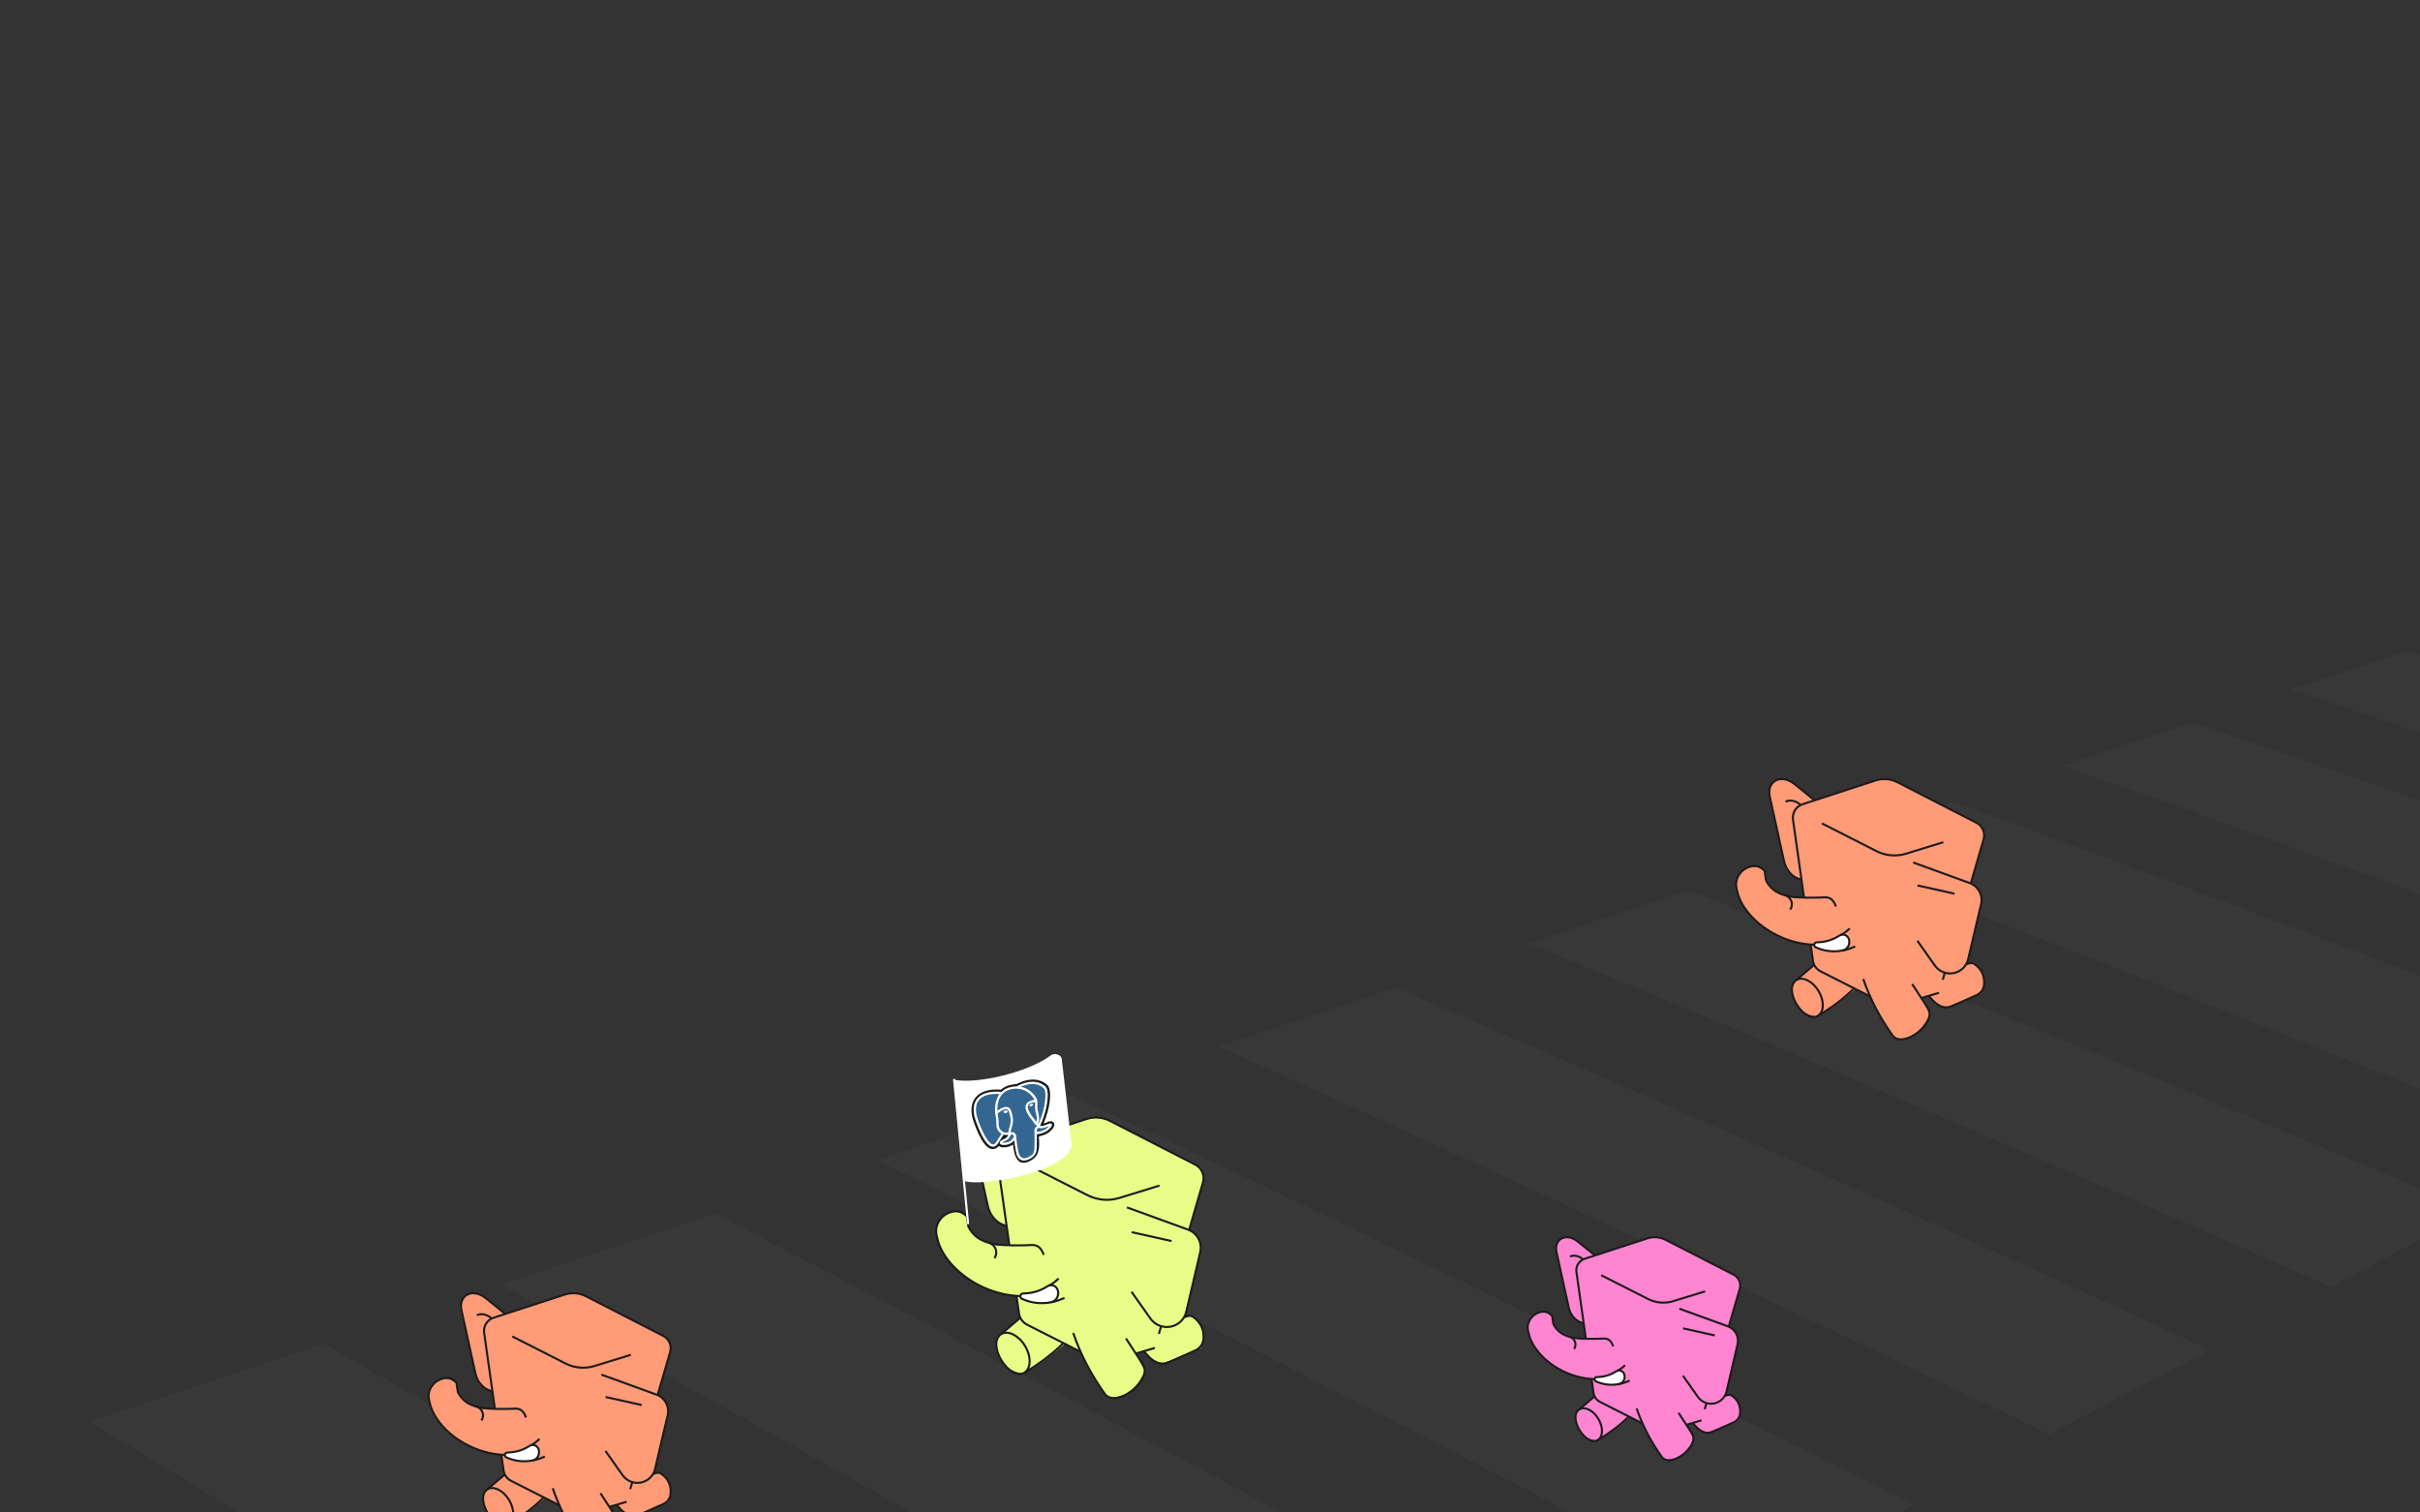 <svg width="1440" height="900" viewBox="0 0 1440 900" fill="none" xmlns="http://www.w3.org/2000/svg">
<rect x="0" y="0" width="1440" height="900" fill="#333333" stroke="none"/>
<g clip-path="url(#clip0_14622_3338)">
<path fill-rule="evenodd" clip-rule="evenodd" d="M-62.021 884.471C-112.758 901.352 -163.499 918.233 -214.239 935.113C-29.051 1060.23 155.885 1186.65 340.66 1313.88C388.889 1288.61 437.117 1263.34 485.346 1238.07C303.15 1118.79 120.736 1000.69 -62.021 884.471Z" fill="#747474" fill-opacity="0.07"/>
<path fill-rule="evenodd" clip-rule="evenodd" d="M192.797 799.696C146.346 815.15 99.896 830.603 53.445 846.057C234.173 955.666 414.508 1067.53 594.587 1180.82C638.319 1157.9 682.054 1134.98 725.789 1112.07C548.461 1005.94 370.844 901.503 192.797 799.696Z" fill="#747474" fill-opacity="0.07"/>
<path fill-rule="evenodd" clip-rule="evenodd" d="M425.561 722.257C383.156 736.365 340.754 750.472 298.352 764.579C474.194 860.612 649.587 959.505 824.675 1060.25C864.193 1039.54 903.712 1018.83 943.227 998.121C771.036 903.807 598.523 811.504 425.561 722.257Z" fill="#747474" fill-opacity="0.07"/>
<path fill-rule="evenodd" clip-rule="evenodd" d="M637.571 651.722C598.976 664.563 560.377 677.405 521.778 690.246C692.396 774.493 862.565 861.887 1032.42 951.384C1067.99 932.741 1103.57 914.098 1139.14 895.455C972.304 811.702 805.152 730.119 637.571 651.722Z" fill="#747474" fill-opacity="0.07"/>
<path fill-rule="evenodd" clip-rule="evenodd" d="M830.135 587.659C795.101 599.314 760.067 610.97 725.033 622.625C890.157 696.733 1054.87 774.002 1219.29 853.457C1251.2 836.735 1283.11 820.013 1315.02 803.291C1153.71 728.95 992.11 656.773 830.135 587.659Z" fill="#747474" fill-opacity="0.07"/>
<path fill-rule="evenodd" clip-rule="evenodd" d="M1004.55 529.632C972.837 540.182 941.123 550.733 909.409 561.284C1068.85 626.756 1227.95 695.167 1386.77 765.688C1415.29 750.743 1443.81 735.797 1472.33 720.851C1316.67 654.868 1160.76 590.887 1004.55 529.632Z" fill="#747474" fill-opacity="0.07"/>
<path fill-rule="evenodd" clip-rule="evenodd" d="M1162.37 477.126C1133.74 486.651 1105.11 496.175 1076.48 505.7C1230.11 563.884 1383.46 624.587 1536.6 687.175C1562 673.864 1587.4 660.552 1612.8 647.241C1462.86 588.667 1312.73 531.79 1162.37 477.126Z" fill="#747474" fill-opacity="0.07"/>
<path fill-rule="evenodd" clip-rule="evenodd" d="M1304.6 429.809C1278.81 438.388 1253.02 446.967 1227.24 455.547C1374.99 507.662 1522.56 561.719 1669.96 617.293C1692.51 605.471 1715.07 593.649 1737.64 581.827C1593.42 529.796 1449.09 479.02 1304.6 429.809Z" fill="#747474" fill-opacity="0.07"/>
<path fill-rule="evenodd" clip-rule="evenodd" d="M1432.53 387.246C1409.34 394.96 1386.15 402.675 1362.96 410.389C1504.86 457.511 1646.65 505.876 1788.33 555.26C1808.32 544.783 1828.31 534.305 1848.31 523.828C1709.79 477.57 1571.19 432 1432.53 387.246Z" fill="#747474" fill-opacity="0.07"/>
<path fill-rule="evenodd" clip-rule="evenodd" d="M947.036 820.561C938.427 819.525 930.578 816.801 923.622 812.087C914.267 805.862 909.834 797.903 909.03 788.662C910.674 782.714 916.368 777.744 923.642 783.177L924.338 787.935C929.993 796.147 936.681 797.361 943.657 796.628L942.46 788.159L937.665 785.224C935.746 784.051 934.379 782.152 933.873 779.961L925.885 745.274C925.169 742.164 926.527 738.943 929.253 737.282C931.981 735.618 935.466 735.889 937.905 737.95L948.775 747.136L980.146 736.925C983.807 735.731 987.793 736.049 991.219 737.805L1031.57 758.49C1034.65 760.07 1036.18 763.612 1035.21 766.937L1028.66 789.443C1032.56 791.096 1034.72 795.328 1033.74 799.474L1026.39 830.466L1030.26 829.89C1034.99 833.804 1036.91 838.713 1034.18 845.268L1017.56 852.031C1015.39 852.916 1012.9 852.397 1011.26 850.717L1007.33 846.688L1003.5 847.893L1007.67 856.094C1004.33 863.967 998.939 868.608 990.765 868.89C985.18 862.845 980.731 855.541 977.366 847.036L969.924 843.259C963.345 848.844 956.754 854.207 950.044 857.265C942.585 856.206 936.41 850.925 937.975 839.966L948.967 831.149C948.579 830.418 948.314 829.612 948.195 828.77L947.036 820.561Z" fill="#FF85D0"/>
<path d="M939.742 838.635C942.999 836.698 948.093 839.237 951.109 844.301C954.125 849.366 953.928 855.051 950.671 856.988" stroke="#1C1C1C" stroke-width="1.238" stroke-miterlimit="1.5" stroke-linejoin="round"/>
<path d="M948.837 830.89L939.46 838.894C933.082 843.861 943.541 860.681 950.669 856.991C957.629 852.788 963.448 848.527 969.217 842.903" stroke="#1C1C1C" stroke-width="1.238" stroke-miterlimit="1.5" stroke-linejoin="round"/>
<path d="M949.125 747.065C945.475 744.124 942.445 741.68 938.719 738.676C935.686 736.232 932.011 735.542 929.311 736.91C926.613 738.278 925.387 741.451 926.177 745.031C928.807 756.938 931.922 771.055 933.481 778.109C934.108 780.954 935.798 783.803 938.263 785.647C939.799 786.796 942.033 787.43 942.033 787.43" stroke="#1C1C1C" stroke-width="1.238" stroke-miterlimit="1.5" stroke-linejoin="round"/>
<path d="M941.686 749.118C939.295 747.191 936.398 746.647 934.27 747.725" stroke="#1C1C1C" stroke-width="1.238" stroke-miterlimit="1.5" stroke-linejoin="round"/>
<path d="M1003.27 847.894L1012.46 845.167M1014.36 838.547L1015.43 834.897M947.025 820.493L948.195 828.771C948.524 831.105 949.974 833.134 952.077 834.201L977.365 847.036M1028.66 789.425L1035.21 766.937C1036.18 763.612 1034.65 760.07 1031.57 758.49L991.219 737.805C987.793 736.049 983.807 735.731 980.146 736.925L942.966 749.026C939.63 750.112 937.557 753.434 938.047 756.904L943.657 796.628" stroke="#1C1C1C" stroke-width="1.238" stroke-miterlimit="1.5" stroke-linejoin="round"/>
<path d="M952.772 758.811C967.926 766.504 969.172 767.135 980.63 772.951C985.342 775.343 990.806 775.79 995.845 774.197C1001.92 772.273 1006.87 770.863 1014.67 768.394" stroke="#1C1C1C" stroke-width="1.238" stroke-miterlimit="1.5" stroke-linejoin="round"/>
<path d="M998.798 840.687L1007.02 853.286C1011.19 860.826 994.355 873.639 988.953 867.088C982.552 858.192 977.429 848.582 973.865 838.101" stroke="#1C1C1C" stroke-width="1.238" stroke-miterlimit="1.5" stroke-linejoin="round"/>
<path d="M959.923 801.151C958.849 798.233 957.285 796.143 953.655 796.526C952.755 796.595 951.161 796.657 948.335 796.664C938.375 796.686 928.659 796.593 924.271 787.8C924.148 787.554 923.722 783.282 923.607 783.03C923.607 783.03 921.613 780.726 919.413 780.54C915.697 780.226 911.192 782.366 909.486 787.134C908.431 790.08 909.524 792.961 909.636 793.482C912.938 808.841 937.666 826.755 963.026 818.666" stroke="#1C1C1C" stroke-width="1.238" stroke-miterlimit="1.5" stroke-linejoin="round"/>
<path d="M934.577 795.625C937.459 797.056 938.285 800.199 936.646 802.712" stroke="#1C1C1C" stroke-width="1.238" stroke-miterlimit="1.5" stroke-linejoin="round"/>
<path d="M999.267 778.727C999.267 778.727 1017.43 785.329 1028.14 789.222C1032.5 790.808 1034.99 795.404 1033.93 799.923C1032.24 807.173 1029.65 818.223 1027.37 827.958C1026.52 831.599 1023.61 834.401 1019.94 835.116C1016.27 835.83 1012.52 834.324 1010.36 831.269C1005.68 824.636 1001.44 818.626 1001.44 818.626" stroke="#1C1C1C" stroke-width="1.238" stroke-miterlimit="1.5" stroke-linejoin="round"/>
<path d="M1001.5 790.433L1020.37 794.642" stroke="#1C1C1C" stroke-width="1.238" stroke-miterlimit="1.5" stroke-linejoin="round"/>
<path d="M1007.33 846.692C1009.58 849.744 1013.32 853.458 1017.66 852.394C1019.29 851.994 1027.12 848.299 1031.61 846.353C1033.83 845.388 1035.33 843.254 1035.47 840.833C1035.73 836.575 1034.24 833.032 1030.44 830.417C1028.93 829.377 1026.21 830.712 1026.21 830.712" stroke="#1C1C1C" stroke-width="1.238" stroke-miterlimit="1.5" stroke-linejoin="round"/>
<path fill-rule="evenodd" clip-rule="evenodd" d="M965.597 816.367C964.524 815.368 962.908 815.225 961.678 816.024C957.83 818.496 953.993 819.358 950.158 819.432C949.538 819.447 949.011 819.888 948.888 820.495C948.766 821.103 949.08 821.714 949.647 821.967C953.882 823.902 958.385 824.475 963.17 823.614C966.832 822.954 967.766 818.426 965.597 816.367Z" fill="white" stroke="#1C1C1C" stroke-width="1.238" stroke-miterlimit="1.5" stroke-linejoin="round"/>
<path d="M962.406 815.654C964.44 814.697 965.581 813.604 966.998 812.367" stroke="#1C1C1C" stroke-width="1.238" stroke-miterlimit="1.5" stroke-linejoin="round"/>
<path d="M963.407 823.565C965.631 823.229 968.015 822.299 969.726 821.518" stroke="#1C1C1C" stroke-width="1.238" stroke-miterlimit="1.5" stroke-linejoin="round"/>
<path fill-rule="evenodd" clip-rule="evenodd" d="M1077.4 562.05C1067.35 560.84 1058.19 557.66 1050.07 552.158C1039.15 544.89 1033.97 535.599 1033.03 524.812C1034.95 517.868 1041.6 512.066 1050.09 518.409L1050.91 523.963C1057.51 533.549 1065.31 534.967 1073.46 534.111L1072.06 524.224L1066.46 520.799C1064.22 519.428 1062.63 517.212 1062.04 514.654L1052.71 474.162C1051.88 470.531 1053.46 466.771 1056.64 464.831C1059.83 462.889 1063.9 463.205 1066.74 465.611L1079.43 476.336L1116.05 464.415C1120.33 463.021 1124.98 463.393 1128.98 465.443L1176.08 489.59C1179.68 491.434 1181.46 495.568 1180.33 499.45L1172.68 525.724C1177.24 527.652 1179.76 532.593 1178.62 537.433L1170.04 573.612L1174.56 572.94C1180.08 577.509 1182.32 583.24 1179.13 590.892L1159.74 598.787C1157.2 599.82 1154.29 599.214 1152.38 597.253L1147.78 592.55L1143.31 593.957L1148.19 603.53C1144.29 612.721 1137.99 618.138 1128.45 618.467C1121.93 611.411 1116.74 602.884 1112.81 592.955L1104.12 588.547C1096.44 595.066 1088.75 601.327 1080.91 604.897C1072.21 603.661 1065 597.495 1066.82 584.703L1079.66 574.41C1079.2 573.557 1078.89 572.616 1078.75 571.633L1077.4 562.05Z" fill="#FF9B77"/>
<path d="M1068.89 583.148C1072.69 580.887 1078.64 583.851 1082.16 589.763C1085.68 595.675 1085.45 602.312 1081.65 604.574" stroke="#1C1C1C" stroke-width="1.238" stroke-miterlimit="1.5" stroke-linejoin="round"/>
<path d="M1079.5 574.107L1068.56 583.451C1061.11 589.249 1073.32 608.884 1081.64 604.576C1089.77 599.67 1096.56 594.695 1103.3 588.13" stroke="#1C1C1C" stroke-width="1.238" stroke-miterlimit="1.5" stroke-linejoin="round"/>
<path d="M1079.84 476.252C1075.58 472.818 1072.04 469.965 1067.69 466.459C1064.15 463.606 1059.86 462.8 1056.71 464.397C1053.56 465.994 1052.13 469.699 1053.05 473.877C1056.12 487.777 1059.76 504.257 1061.58 512.492C1062.31 515.813 1064.28 519.138 1067.16 521.292C1068.95 522.632 1071.56 523.373 1071.56 523.373" stroke="#1C1C1C" stroke-width="1.238" stroke-miterlimit="1.5" stroke-linejoin="round"/>
<path d="M1071.16 478.648C1068.37 476.399 1064.98 475.763 1062.5 477.022" stroke="#1C1C1C" stroke-width="1.238" stroke-miterlimit="1.5" stroke-linejoin="round"/>
<path d="M1143.05 593.957L1153.78 590.774M1156 583.045L1157.24 578.784M1077.39 561.97L1078.76 571.633C1079.14 574.358 1080.83 576.726 1083.29 577.973L1112.81 592.955M1172.69 525.702L1180.33 499.45C1181.46 495.568 1179.68 491.434 1176.08 489.59L1128.98 465.443C1124.98 463.393 1120.33 463.021 1116.05 464.415L1072.65 478.541C1068.76 479.809 1066.34 483.687 1066.91 487.737L1073.46 534.111" stroke="#1C1C1C" stroke-width="1.238" stroke-miterlimit="1.5" stroke-linejoin="round"/>
<path d="M1084.1 489.963C1101.79 498.944 1103.24 499.68 1116.62 506.47C1122.12 509.262 1128.5 509.784 1134.38 507.925C1141.48 505.679 1147.25 504.033 1156.36 501.15" stroke="#1C1C1C" stroke-width="1.238" stroke-miterlimit="1.5" stroke-linejoin="round"/>
<path d="M1137.83 585.544L1147.42 600.251C1152.29 609.054 1132.64 624.011 1126.33 616.364C1118.86 605.979 1112.88 594.76 1108.72 582.525" stroke="#1C1C1C" stroke-width="1.238" stroke-miterlimit="1.5" stroke-linejoin="round"/>
<path d="M1092.45 539.391C1091.19 535.985 1089.37 533.545 1085.13 533.992C1084.08 534.072 1082.22 534.145 1078.92 534.152C1067.29 534.179 1055.95 534.07 1050.83 523.806C1050.68 523.518 1050.19 518.531 1050.05 518.237C1050.05 518.237 1047.72 515.547 1045.16 515.33C1040.82 514.963 1035.56 517.461 1033.57 523.027C1032.34 526.467 1033.61 529.83 1033.74 530.438C1037.6 548.368 1066.46 569.28 1096.07 559.837" stroke="#1C1C1C" stroke-width="1.238" stroke-miterlimit="1.5" stroke-linejoin="round"/>
<path d="M1062.86 532.94C1066.22 534.61 1067.19 538.279 1065.27 541.213" stroke="#1C1C1C" stroke-width="1.238" stroke-miterlimit="1.5" stroke-linejoin="round"/>
<path d="M1138.38 513.212C1138.38 513.212 1159.58 520.92 1172.08 525.464C1177.17 527.316 1180.08 532.681 1178.84 537.956C1176.86 546.42 1173.84 559.32 1171.19 570.684C1170.19 574.934 1166.79 578.205 1162.51 579.039C1158.22 579.874 1153.84 578.115 1151.32 574.549C1145.86 566.806 1140.91 559.79 1140.91 559.79" stroke="#1C1C1C" stroke-width="1.238" stroke-miterlimit="1.5" stroke-linejoin="round"/>
<path d="M1140.98 526.878L1163.01 531.791" stroke="#1C1C1C" stroke-width="1.238" stroke-miterlimit="1.5" stroke-linejoin="round"/>
<path d="M1147.79 592.553C1150.42 596.117 1154.78 600.452 1159.84 599.21C1161.75 598.743 1170.89 594.429 1176.13 592.158C1178.73 591.032 1180.47 588.54 1180.64 585.715C1180.95 580.744 1179.2 576.607 1174.76 573.555C1173.01 572.341 1169.82 573.9 1169.82 573.9" stroke="#1C1C1C" stroke-width="1.238" stroke-miterlimit="1.5" stroke-linejoin="round"/>
<path fill-rule="evenodd" clip-rule="evenodd" d="M1099.07 557.154C1097.82 555.987 1095.93 555.821 1094.49 556.753C1090 559.639 1085.52 560.645 1081.05 560.731C1080.32 560.748 1079.71 561.264 1079.56 561.972C1079.42 562.683 1079.79 563.395 1080.45 563.691C1085.39 565.95 1090.65 566.618 1096.24 565.613C1100.51 564.843 1101.6 559.557 1099.07 557.154Z" fill="white" stroke="#1C1C1C" stroke-width="1.238" stroke-miterlimit="1.5" stroke-linejoin="round"/>
<path d="M1095.35 556.32C1097.72 555.204 1099.05 553.928 1100.71 552.484" stroke="#1C1C1C" stroke-width="1.238" stroke-miterlimit="1.5" stroke-linejoin="round"/>
<path d="M1096.51 565.556C1099.11 565.164 1101.89 564.078 1103.89 563.167" stroke="#1C1C1C" stroke-width="1.238" stroke-miterlimit="1.5" stroke-linejoin="round"/>
<path fill-rule="evenodd" clip-rule="evenodd" d="M298.326 865.6C288.519 864.42 279.58 861.316 271.656 855.948C261 848.857 255.95 839.791 255.034 829.265C256.907 822.49 263.393 816.828 271.679 823.017L272.471 828.437C278.913 837.791 286.531 839.174 294.478 838.338L293.114 828.691L287.653 825.349C285.466 824.012 283.909 821.85 283.333 819.353L274.234 779.842C273.418 776.299 274.964 772.63 278.069 770.738C281.177 768.843 285.147 769.152 287.925 771.499L300.307 781.964L336.041 770.332C340.211 768.972 344.752 769.334 348.655 771.335L394.615 794.896C398.124 796.696 399.863 800.73 398.762 804.518L391.298 830.154C395.741 832.036 398.206 836.857 397.087 841.58L388.718 876.882L393.125 876.226C398.515 880.685 400.699 886.277 397.586 893.744L378.664 901.447C376.189 902.455 373.349 901.863 371.484 899.95L367.003 895.361L362.639 896.734L367.396 906.075C363.594 915.043 357.448 920.329 348.137 920.65C341.775 913.765 336.707 905.445 332.874 895.757L324.397 891.455C316.903 897.816 309.396 903.925 301.753 907.409C293.256 906.203 286.222 900.187 288.005 887.704L300.526 877.661C300.083 876.828 299.782 875.91 299.646 874.951L298.326 865.6Z" fill="#FF9B77"/>
<path d="M290.017 886.188C293.727 883.982 299.53 886.873 302.965 892.642C306.401 898.411 306.176 904.887 302.466 907.094" stroke="#1C1C1C" stroke-width="1.238" stroke-miterlimit="1.5" stroke-linejoin="round"/>
<path d="M300.378 877.366L289.696 886.483C282.431 892.141 294.345 911.3 302.464 907.096C310.393 902.309 317.021 897.455 323.591 891.049" stroke="#1C1C1C" stroke-width="1.238" stroke-miterlimit="1.5" stroke-linejoin="round"/>
<path d="M300.706 781.883C296.548 778.532 293.096 775.748 288.853 772.327C285.398 769.542 281.211 768.757 278.136 770.314C275.063 771.873 273.666 775.488 274.566 779.565C277.562 793.128 281.11 809.209 282.886 817.243C283.6 820.485 285.525 823.729 288.333 825.831C290.082 827.139 292.627 827.861 292.627 827.861" stroke="#1C1C1C" stroke-width="1.238" stroke-miterlimit="1.5" stroke-linejoin="round"/>
<path d="M292.232 784.221C289.508 782.026 286.209 781.406 283.784 782.634" stroke="#1C1C1C" stroke-width="1.238" stroke-miterlimit="1.5" stroke-linejoin="round"/>
<path d="M362.379 896.734L372.853 893.628M375.019 886.087L376.228 881.93M298.313 865.523L299.646 874.952C300.022 877.61 301.673 879.921 304.068 881.138L332.874 895.757M391.304 830.134L398.762 804.518C399.863 800.731 398.124 796.697 394.615 794.897L348.655 771.335C344.752 769.335 340.211 768.972 336.041 770.332L293.69 784.116C289.891 785.353 287.529 789.137 288.087 793.089L294.478 838.339" stroke="#1C1C1C" stroke-width="1.238" stroke-miterlimit="1.5" stroke-linejoin="round"/>
<path d="M304.86 795.261C322.122 804.024 323.54 804.743 336.592 811.369C341.96 814.093 348.184 814.602 353.923 812.788C360.848 810.596 366.478 808.99 375.369 806.177" stroke="#1C1C1C" stroke-width="1.238" stroke-miterlimit="1.5" stroke-linejoin="round"/>
<path d="M357.287 888.525L366.65 902.876C371.397 911.465 352.227 926.06 346.072 918.598C338.781 908.465 332.947 897.518 328.887 885.58" stroke="#1C1C1C" stroke-width="1.238" stroke-miterlimit="1.5" stroke-linejoin="round"/>
<path d="M313.006 843.491C311.782 840.168 310 837.787 305.866 838.223C304.841 838.302 303.025 838.373 299.806 838.38C288.461 838.405 277.393 838.299 272.395 828.284C272.255 828.003 271.77 823.137 271.639 822.85C271.639 822.85 269.367 820.225 266.861 820.013C262.628 819.656 257.498 822.093 255.554 827.524C254.352 830.88 255.597 834.162 255.725 834.755C259.486 852.251 287.653 872.656 316.54 863.442" stroke="#1C1C1C" stroke-width="1.238" stroke-miterlimit="1.5" stroke-linejoin="round"/>
<path d="M284.134 837.197C287.417 838.826 288.358 842.407 286.492 845.269" stroke="#1C1C1C" stroke-width="1.238" stroke-miterlimit="1.5" stroke-linejoin="round"/>
<path d="M357.822 817.947C357.822 817.947 378.512 825.468 390.708 829.902C395.678 831.709 398.512 836.944 397.309 842.091C395.378 850.35 392.431 862.937 389.836 874.026C388.867 878.173 385.551 881.365 381.367 882.179C377.186 882.993 372.914 881.277 370.455 877.797C365.122 870.242 360.291 863.396 360.291 863.396" stroke="#1C1C1C" stroke-width="1.238" stroke-miterlimit="1.5" stroke-linejoin="round"/>
<path d="M360.364 831.281L381.858 836.076" stroke="#1C1C1C" stroke-width="1.238" stroke-miterlimit="1.5" stroke-linejoin="round"/>
<path d="M367.006 895.365C369.572 898.842 373.829 903.072 378.768 901.861C380.628 901.405 389.552 897.195 394.661 894.979C397.196 893.88 398.896 891.449 399.057 888.692C399.359 883.842 397.653 879.805 393.325 876.827C391.613 875.642 388.506 877.163 388.506 877.163" stroke="#1C1C1C" stroke-width="1.238" stroke-miterlimit="1.5" stroke-linejoin="round"/>
<path fill-rule="evenodd" clip-rule="evenodd" d="M319.468 860.824C318.246 859.685 316.405 859.523 315.004 860.432C310.621 863.249 306.251 864.23 301.882 864.314C301.176 864.331 300.576 864.834 300.435 865.525C300.296 866.218 300.654 866.914 301.3 867.202C306.124 869.406 311.253 870.058 316.704 869.078C320.875 868.326 321.939 863.168 319.468 860.824Z" fill="white" stroke="#1C1C1C" stroke-width="1.238" stroke-miterlimit="1.5" stroke-linejoin="round"/>
<path d="M315.834 860.01C318.151 858.92 319.451 857.675 321.065 856.266" stroke="#1C1C1C" stroke-width="1.238" stroke-miterlimit="1.5" stroke-linejoin="round"/>
<path d="M316.973 869.022C319.507 868.64 322.222 867.58 324.172 866.691" stroke="#1C1C1C" stroke-width="1.238" stroke-miterlimit="1.5" stroke-linejoin="round"/>
<path fill-rule="evenodd" clip-rule="evenodd" d="M604.86 771.111C594.027 769.807 584.152 766.379 575.399 760.449C563.628 752.616 558.049 742.601 557.038 730.973C559.106 723.49 566.271 717.236 575.424 724.072L576.299 730.059C583.415 740.392 591.83 741.92 600.609 740.996L599.102 730.34L593.069 726.648C590.654 725.171 588.934 722.782 588.298 720.025L578.246 676.38C577.345 672.466 579.053 668.413 582.483 666.322C585.916 664.229 590.301 664.57 593.37 667.163L607.048 678.723L646.521 665.874C651.128 664.371 656.144 664.772 660.455 666.981L711.224 693.009C715.1 694.997 717.022 699.453 715.805 703.637L707.561 731.956C712.469 734.035 715.191 739.361 713.955 744.578L704.711 783.574L709.579 782.85C715.532 787.774 717.945 793.952 714.506 802.2L693.605 810.709C690.871 811.822 687.734 811.169 685.673 809.056L680.723 803.986L675.903 805.503L681.157 815.821C676.957 825.728 670.168 831.567 659.884 831.922C652.856 824.316 647.257 815.125 643.023 804.424L633.659 799.672C625.381 806.699 617.088 813.447 608.645 817.295C599.259 815.963 591.489 809.317 593.459 795.528L607.29 784.434C606.801 783.514 606.469 782.5 606.318 781.441L604.86 771.111Z" fill="#E9FC87"/>
<path d="M595.682 793.853C599.78 791.416 606.19 794.61 609.985 800.983C613.78 807.355 613.532 814.509 609.434 816.946" stroke="#1C1C1C" stroke-width="1.238" stroke-miterlimit="1.5" stroke-linejoin="round"/>
<path d="M607.126 784.108L595.327 794.178C587.302 800.429 600.462 821.593 609.431 816.949C618.189 811.661 625.511 806.299 632.769 799.223" stroke="#1C1C1C" stroke-width="1.238" stroke-miterlimit="1.5" stroke-linejoin="round"/>
<path d="M607.489 678.633C602.896 674.931 599.083 671.856 594.395 668.077C590.579 665.001 585.954 664.133 582.557 665.854C579.162 667.576 577.62 671.569 578.613 676.072C581.923 691.055 585.842 708.819 587.804 717.694C588.593 721.274 590.72 724.858 593.822 727.18C595.753 728.625 598.565 729.423 598.565 729.423" stroke="#1C1C1C" stroke-width="1.238" stroke-miterlimit="1.5" stroke-linejoin="round"/>
<path d="M598.128 681.216C595.12 678.791 591.475 678.107 588.797 679.463" stroke="#1C1C1C" stroke-width="1.238" stroke-miterlimit="1.5" stroke-linejoin="round"/>
<path d="M675.616 805.503L687.185 802.072M689.578 793.742L690.913 789.149M604.846 771.026L606.318 781.441C606.733 784.378 608.557 786.931 611.203 788.275L643.023 804.424M707.567 731.934L715.805 703.637C717.021 699.453 715.1 694.997 711.224 693.009L660.455 666.982C656.144 664.772 651.128 664.372 646.521 665.874L599.739 681.1C595.541 682.466 592.933 686.647 593.549 691.013L600.608 740.997" stroke="#1C1C1C" stroke-width="1.238" stroke-miterlimit="1.5" stroke-linejoin="round"/>
<path d="M612.078 693.412C631.145 703.092 632.712 703.886 647.13 711.205C653.06 714.214 659.935 714.776 666.275 712.772C673.924 710.352 680.143 708.577 689.964 705.47" stroke="#1C1C1C" stroke-width="1.238" stroke-miterlimit="1.5" stroke-linejoin="round"/>
<path d="M669.991 796.435L680.333 812.288C685.577 821.776 664.401 837.898 657.603 829.655C649.549 818.462 643.103 806.369 638.618 793.182" stroke="#1C1C1C" stroke-width="1.238" stroke-miterlimit="1.5" stroke-linejoin="round"/>
<path d="M621.076 746.688C619.724 743.017 617.756 740.387 613.188 740.869C612.057 740.955 610.05 741.034 606.495 741.042C593.962 741.07 581.736 740.953 576.216 729.889C576.061 729.579 575.525 724.204 575.38 723.887C575.38 723.887 572.87 720.987 570.102 720.754C565.427 720.359 559.759 723.051 557.612 729.05C556.285 732.758 557.66 736.383 557.801 737.038C561.956 756.364 593.07 778.905 624.98 768.726" stroke="#1C1C1C" stroke-width="1.238" stroke-miterlimit="1.5" stroke-linejoin="round"/>
<path d="M589.183 739.735C592.81 741.535 593.848 745.49 591.787 748.652" stroke="#1C1C1C" stroke-width="1.238" stroke-miterlimit="1.5" stroke-linejoin="round"/>
<path d="M670.581 718.471C670.581 718.471 693.437 726.779 706.909 731.677C712.4 733.673 715.53 739.456 714.201 745.142C712.067 754.265 708.812 768.169 705.946 780.418C704.876 784.999 701.213 788.525 696.591 789.424C691.972 790.323 687.253 788.428 684.537 784.584C678.645 776.238 673.309 768.676 673.309 768.676" stroke="#1C1C1C" stroke-width="1.238" stroke-miterlimit="1.5" stroke-linejoin="round"/>
<path d="M673.39 733.201L697.133 738.497" stroke="#1C1C1C" stroke-width="1.238" stroke-miterlimit="1.5" stroke-linejoin="round"/>
<path d="M680.727 803.991C683.561 807.832 688.263 812.504 693.72 811.166C695.774 810.662 705.632 806.013 711.276 803.564C714.076 802.35 715.953 799.665 716.132 796.619C716.465 791.262 714.58 786.802 709.8 783.513C707.909 782.204 704.477 783.884 704.477 783.884" stroke="#1C1C1C" stroke-width="1.238" stroke-miterlimit="1.5" stroke-linejoin="round"/>
<path fill-rule="evenodd" clip-rule="evenodd" d="M567.712 642.5C581.629 645.263 612.145 637.967 625.431 627.887C627.374 626.413 631.491 627.586 631.769 630.01L637.58 680.637C637.674 681.45 637.68 682.281 637.418 683.056C632.387 697.933 582.326 706.526 573.635 702.63L567.712 642.5Z" fill="white"/>
<path fill-rule="evenodd" clip-rule="evenodd" d="M628.215 765.834C626.865 764.576 624.831 764.397 623.284 765.402C618.442 768.513 613.614 769.597 608.788 769.69C608.008 769.709 607.346 770.265 607.19 771.028C607.036 771.793 607.431 772.561 608.145 772.88C613.474 775.315 619.139 776.035 625.161 774.952C629.768 774.122 630.944 768.424 628.215 765.834Z" fill="white" stroke="#1C1C1C" stroke-width="1.238" stroke-miterlimit="1.5" stroke-linejoin="round"/>
<path d="M624.2 764.936C626.759 763.732 628.195 762.357 629.978 760.801" stroke="#1C1C1C" stroke-width="1.238" stroke-miterlimit="1.5" stroke-linejoin="round"/>
<path d="M576.031 727.912L567.713 642.504" stroke="white" stroke-width="1.238" stroke-miterlimit="1.5" stroke-linecap="round" stroke-linejoin="round"/>
<path d="M625.459 774.891C628.257 774.469 631.257 773.298 633.41 772.316" stroke="#1C1C1C" stroke-width="1.238" stroke-miterlimit="1.5" stroke-linejoin="round"/>
<path d="M627.155 668.28C626.769 667.508 625.956 667.096 624.981 667.179C624.521 667.219 624.007 667.367 623.409 667.633C622.368 668.097 621.586 668.364 621.01 668.514C622.751 664.403 624.022 659.88 624.57 655.774C625.456 649.135 624.225 646.491 623.036 645.442C619.889 642.666 615.682 641.76 610.872 642.822C608.305 643.388 606.116 644.406 604.986 645.035C603.87 645.101 602.682 645.269 601.447 645.537C599.131 646.039 597.15 647.007 595.529 648.426C594.524 648.331 592.919 648.241 591.093 648.37C586.8 648.674 583.471 649.991 581.199 652.284C578.447 655.061 577.495 658.993 578.37 663.973C578.647 665.554 580.158 670.21 582.164 674.491C583.317 676.953 584.469 678.951 585.59 680.431C587.179 682.531 588.738 683.622 590.356 683.768C591.263 683.849 592.872 683.679 594.372 681.934C594.614 682.135 594.926 682.318 595.329 682.462C595.839 682.644 596.45 682.748 597.047 682.755C599.2 682.78 601.143 682.196 602.726 681.091C602.772 681.379 602.813 681.655 602.849 681.893C602.908 682.28 602.966 682.658 603.024 683.012C603.418 685.4 603.815 687.236 604.473 688.432C604.509 688.498 604.559 688.6 604.612 688.707C604.951 689.392 605.518 690.539 606.691 691.267C607.907 692.021 609.266 692.023 610.476 691.741C611.083 691.6 611.652 691.387 612.147 691.163C613.911 690.362 615.896 689.305 617.13 686.888C618.296 684.602 618.619 681.494 618.174 676.818C618.174 676.683 618.173 676.554 618.173 676.431C618.172 676.348 618.172 676.263 618.172 676.178L618.507 676.13L618.593 676.115C620.446 675.769 622.654 674.861 623.962 673.91C624.995 673.159 628.279 670.532 627.155 668.28Z" fill="#1C1C1C"/>
<path d="M624.06 669.49C618.713 671.872 618.114 670.144 618.114 670.144C622.874 660.395 623.989 649.168 621.581 647.044C615.014 641.25 605.565 646.912 605.411 647.038L605.359 647.06C604.249 647.092 603.021 647.243 601.656 647.538C599.171 648.076 597.372 649.19 596.073 650.581C596.073 650.581 577.615 647.586 580.392 663.4C580.982 666.764 588.533 688.001 593.449 679.912C595.246 676.954 597.019 674.394 597.019 674.394C598.106 674.814 599.353 674.867 600.603 674.453L600.691 674.349C600.698 674.662 600.748 674.959 600.848 675.301C599.566 677.262 600.036 677.445 597.151 678.729C594.232 680.028 596.122 680.693 597.304 680.707C598.737 680.723 602.015 680.456 603.826 676.971L603.781 677.332C604.416 677.651 605.129 680.056 605.338 682.338C605.547 684.62 605.692 686.187 606.298 687.296C606.903 688.405 607.693 691.033 611.481 689.314C614.646 687.876 616.114 685.72 615.988 682.722C615.898 680.59 616.312 680.812 616.107 678.935L616.3 677.98C616.301 675.062 615.896 674.214 617.949 674.174L618.441 674.103C619.922 673.826 621.814 673.08 622.882 672.302C625.184 670.629 626.403 668.445 624.06 669.49L624.06 669.49Z" fill="#336791"/>
<path d="M598.381 660.78C597.879 660.828 597.439 660.994 597.233 661.215C597.117 661.339 597.091 661.457 597.09 661.535C597.086 661.74 597.256 661.928 597.357 662.021C597.645 662.285 598.034 662.421 598.399 662.387C598.452 662.382 598.504 662.373 598.555 662.361C599.153 662.222 599.642 661.639 599.648 661.292C599.657 660.857 598.997 660.722 598.381 660.78Z" fill="white"/>
<path d="M614.749 656.983C614.662 656.664 614.05 656.71 613.489 656.92C612.929 657.13 612.408 657.51 612.495 657.83C612.563 658.078 613.092 658.407 613.654 658.276C613.702 658.265 613.749 658.251 613.797 658.233C614.166 658.095 614.413 657.798 614.527 657.633C614.701 657.382 614.789 657.127 614.749 656.983Z" fill="white"/>
<path d="M625.869 668.939C625.584 668.37 624.887 668.327 623.797 668.813C620.56 670.256 619.314 670.068 618.89 669.878C620.999 665.433 622.553 660.292 623.167 655.69C623.458 653.51 623.524 651.533 623.358 649.973C623.177 648.26 622.726 647.075 622.019 646.452C619.171 643.939 615.343 643.127 610.948 644.103C607.927 644.772 605.47 646.121 605.002 646.448C603.93 646.437 602.776 646.546 601.539 646.813C599.269 647.305 597.376 648.291 595.887 649.749C595.152 649.657 593.257 649.469 590.989 649.637C587.067 649.926 584.066 651.097 582.069 653.117C579.687 655.527 578.88 659.032 579.67 663.533C579.936 665.048 581.406 669.556 583.368 673.744C585.95 679.256 588.378 682.152 590.584 682.35C590.842 682.373 591.135 682.363 591.451 682.29C592.225 682.11 593.132 681.548 593.977 680.157C595.38 677.846 596.713 675.873 597.206 675.154C598.093 675.398 599.039 675.429 599.979 675.236C599.984 675.259 599.989 675.282 599.995 675.306C599.833 675.568 599.702 675.795 599.591 675.989C599.04 676.946 598.926 677.145 596.887 678.052C596.308 678.311 594.768 678.997 594.877 680.085C594.997 681.273 596.949 681.33 597.171 681.332C597.944 681.341 598.679 681.264 599.369 681.103C601.047 680.712 602.458 679.829 603.51 678.511C603.99 682.736 604.678 686.849 605.35 687.995C605.901 688.933 607.247 691.225 610.518 690.463C610.998 690.351 611.519 690.174 612.086 689.917C615.412 688.406 616.714 686.585 616.889 683.197C616.984 681.387 617.002 677.111 616.977 674.826C617.519 674.864 618.201 674.781 618.929 674.611C620.446 674.258 622.159 673.535 623.196 672.781C624.361 671.933 626.419 670.04 625.869 668.939ZM615.896 655.779C615.966 656.439 615.946 657.058 615.924 657.704C615.901 658.399 615.876 659.117 615.952 659.964C616.025 660.789 616.234 661.616 616.435 662.416C616.843 664.031 617.262 665.693 616.657 667.571C616.505 667.381 616.353 667.171 616.21 666.932C616.079 666.716 615.813 666.383 615.445 665.922C614.012 664.127 610.657 659.925 611.829 657.618C612.178 656.932 613.173 656.078 615.896 655.779ZM611.281 645.395C615.224 644.565 618.51 645.28 621.05 647.52C622.997 649.239 622.313 659.28 617.943 668.822C617.881 668.769 617.819 668.714 617.755 668.659C617.729 668.637 617.703 668.614 617.676 668.592C618.793 666.02 618.248 663.859 617.765 661.943C617.566 661.157 617.379 660.415 617.315 659.691C617.246 658.924 617.269 658.248 617.292 657.594C617.319 656.787 617.345 655.954 617.194 655.013C617.208 654.908 617.204 654.788 617.173 654.651C616.974 653.762 615.579 651.286 613.114 649.326C611.765 648.254 609.854 647.147 607.373 646.678C608.361 646.237 609.724 645.722 611.281 645.395ZM592.828 679.551C591.897 681.083 591.116 681.013 590.859 680.99C589.186 680.839 586.911 677.947 584.62 673.054C582.636 668.82 581.242 664.423 581.019 663.151C580.312 659.129 580.974 656.057 582.985 654.02C586.259 650.707 592.321 650.823 594.776 651.026C594.746 651.067 594.714 651.106 594.685 651.147C591.276 655.88 592.169 662.404 592.228 662.801C592.246 662.956 592.286 663.171 592.341 663.468C592.542 664.553 592.917 666.573 592.869 668.97C592.825 671.198 593.763 673.15 595.442 674.326C595.615 674.447 595.795 674.558 595.979 674.659C595.399 675.509 594.144 677.384 592.828 679.551ZM596.31 673.178C594.957 672.23 594.201 670.649 594.237 668.841C594.288 666.308 593.897 664.204 593.687 663.073C593.658 662.915 593.632 662.776 593.614 662.667C594.12 662.043 596.577 660.057 598.5 660.041C599.378 660.033 599.968 660.481 600.304 661.409C602.044 666.216 601.331 668.554 600.758 670.433C600.64 670.82 600.528 671.186 600.44 671.558L600.372 671.846C600.199 672.574 600.038 673.25 599.963 673.874C598.684 674.168 597.374 673.924 596.31 673.178ZM597.343 679.966C596.958 679.962 596.603 679.882 596.39 679.796C596.545 679.682 596.825 679.511 597.321 679.29C599.719 678.223 600.056 677.785 600.759 676.562C600.92 676.282 601.103 675.964 601.361 675.569L601.361 675.568C601.746 674.978 601.96 675.013 602.347 675.077C602.66 675.129 602.996 675.427 603.164 675.803C603.243 675.98 603.35 676.327 603.179 676.656C601.737 679.431 599.21 679.988 597.343 679.966ZM611.642 688.684C608.712 690.014 607.463 688.761 606.551 687.208C605.963 686.205 605.129 681.261 604.612 675.708C604.605 675.634 604.585 675.565 604.557 675.504C604.523 675.379 604.479 675.255 604.425 675.133C604.092 674.385 603.437 673.847 602.717 673.728C602.43 673.681 601.905 673.595 601.321 673.886C601.386 673.339 601.537 672.703 601.701 672.014L601.77 671.725C601.847 671.398 601.952 671.054 602.063 670.69C602.663 668.724 603.484 666.032 601.598 660.82C600.891 658.867 599.248 658.216 596.974 658.985C595.61 659.447 594.414 660.285 593.822 660.745C593.695 660.843 593.579 660.937 593.471 661.027C593.393 658.912 593.583 654.883 595.768 651.852C597.144 649.944 599.135 648.697 601.679 648.147C606.692 647.063 610.207 648.828 612.273 650.499C614.054 651.939 615.121 653.559 615.578 654.461C613.012 654.799 611.348 655.69 610.623 657.116C609.047 660.217 612.62 664.694 614.338 666.845C614.653 667.24 614.925 667.58 615.016 667.731C615.61 668.716 616.295 669.306 616.795 669.736C616.949 669.868 617.098 669.996 617.213 670.111C616.471 670.507 615.153 671.328 615.585 673.8C615.637 675.079 615.635 681.122 615.523 683.283C615.375 686.138 614.469 687.4 611.642 688.684ZM622.476 671.709C621.735 672.248 620.453 672.821 619.212 673.169C617.841 673.553 617.113 673.502 616.931 673.409C616.663 671.869 617.236 671.568 617.843 671.249C617.938 671.199 618.031 671.15 618.12 671.097C618.184 671.129 618.252 671.16 618.327 671.189C619.523 671.646 621.509 671.264 624.231 670.051C624.241 670.046 624.251 670.042 624.261 670.038C623.926 670.469 623.339 671.081 622.476 671.709Z" fill="white"/>
</g>
<defs>
<clipPath id="clip0_14622_3338">
<rect width="1440" height="900" fill="white"/>
</clipPath>
</defs>
</svg>
